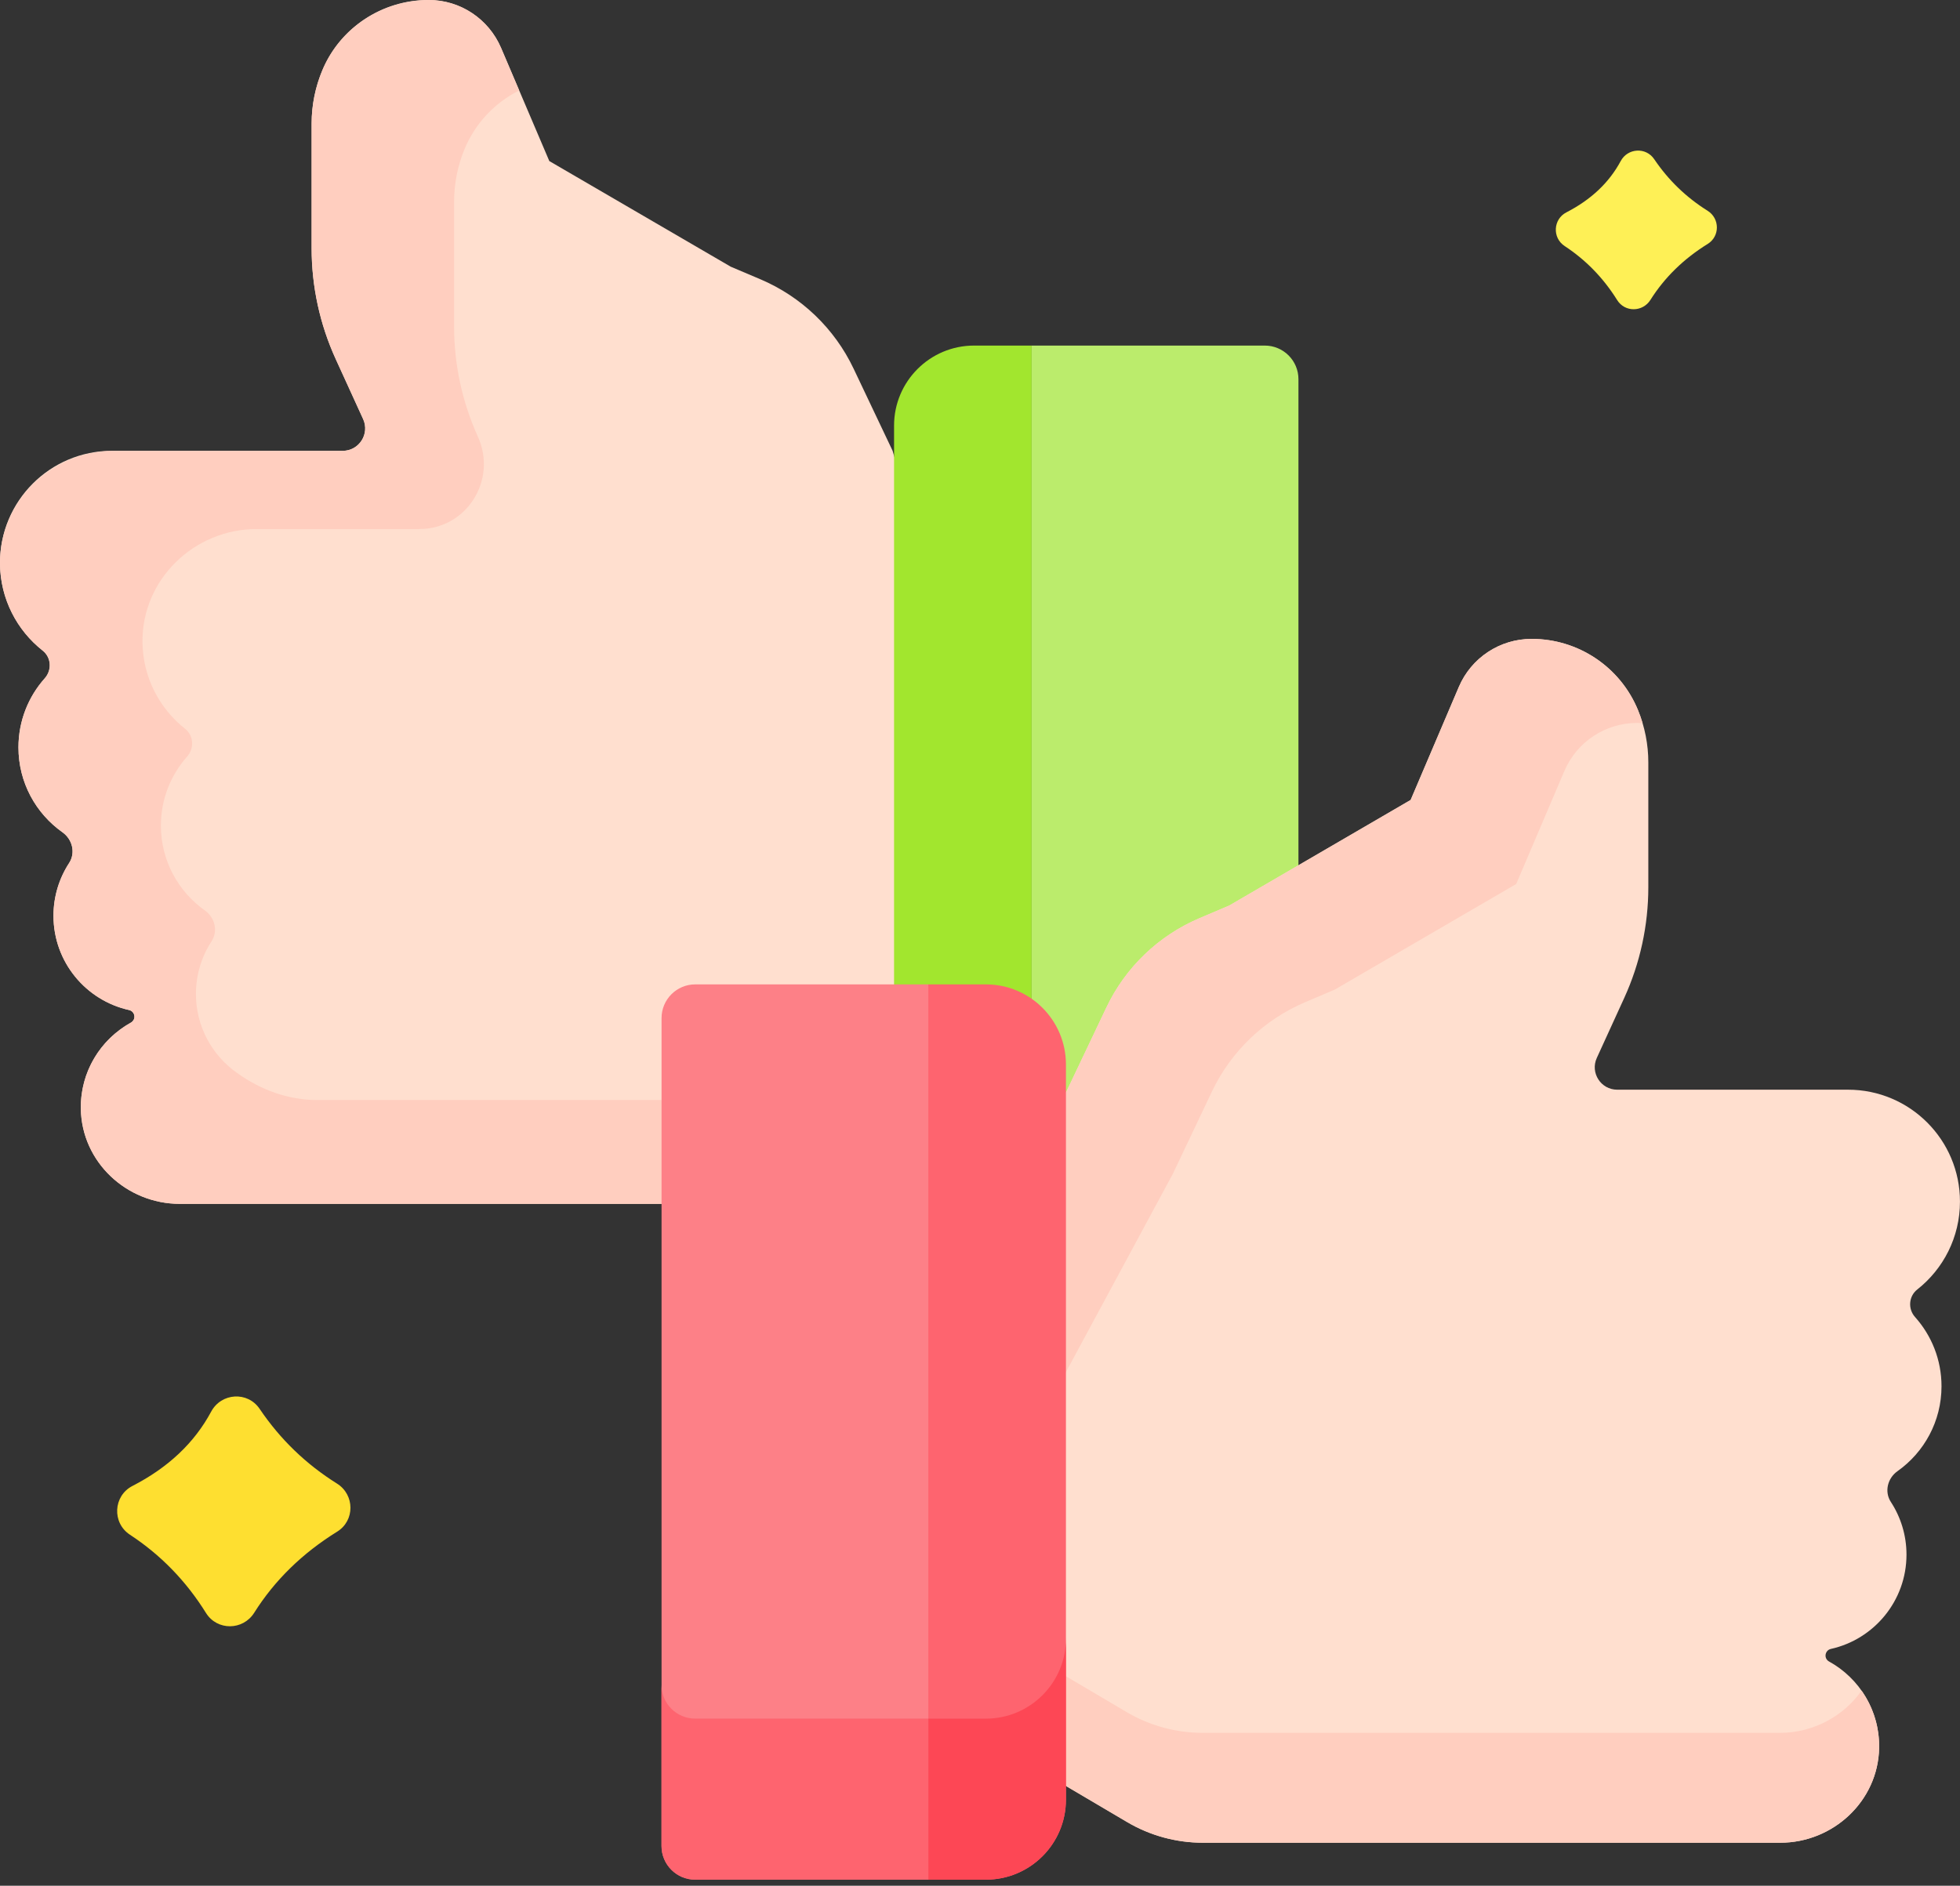 <svg width="53" height="51" viewBox="0 0 53 51" fill="none" xmlns="http://www.w3.org/2000/svg">
<rect x="0" y="0" width="53" height="51" fill="#333333" stroke="none"/>
<path d="M24.137 12.192L23.081 9.968C22.565 8.883 21.67 8.024 20.564 7.554L19.76 7.213L14.854 4.356L13.551 1.299C13.215 0.511 12.441 0 11.585 0H11.578C10.319 0 9.185 0.76 8.707 1.924C8.522 2.374 8.427 2.855 8.427 3.342V6.714C8.427 7.749 8.649 8.771 9.079 9.712L9.82 11.334C10.003 11.736 9.709 12.193 9.268 12.193H3.026C1.355 12.192 0 13.547 0 15.219C0 16.183 0.451 17.041 1.153 17.595C1.387 17.779 1.412 18.119 1.214 18.341C0.769 18.838 0.499 19.494 0.499 20.213C0.499 21.162 0.969 22 1.689 22.509C1.958 22.699 2.049 23.065 1.869 23.341C1.601 23.751 1.446 24.241 1.446 24.767C1.446 26.015 2.322 27.059 3.493 27.317C3.577 27.336 3.635 27.412 3.635 27.498C3.635 27.565 3.597 27.625 3.539 27.657C2.717 28.11 2.166 28.991 2.186 29.999C2.215 31.432 3.428 32.558 4.86 32.558H25.591V17.278L24.137 12.192Z" fill="#FFDFCF"/>
<path d="M8.58 29.751C7.797 29.751 7.048 29.477 6.412 29.019C6.409 29.017 6.407 29.015 6.404 29.014C5.736 28.541 5.298 27.763 5.298 26.882C5.298 26.356 5.454 25.866 5.721 25.457C5.901 25.18 5.81 24.815 5.541 24.624C4.821 24.115 4.351 23.277 4.351 22.328C4.351 21.613 4.619 20.959 5.059 20.463C5.257 20.24 5.24 19.895 5.005 19.71C4.316 19.166 3.869 18.329 3.853 17.387C3.824 15.684 5.241 14.308 6.943 14.308H11.338C12.623 14.308 13.453 12.978 12.922 11.808C12.498 10.872 12.279 9.857 12.279 8.829V5.457C12.279 4.971 12.374 4.489 12.559 4.039C12.849 3.332 13.383 2.775 14.039 2.446L13.548 1.293C13.214 0.511 12.448 -0.003 11.598 1.68402e-05C10.364 0.005 9.229 0.721 8.736 1.853C8.532 2.323 8.426 2.83 8.426 3.342V6.714C8.426 7.749 8.649 8.771 9.078 9.712L9.819 11.334C10.003 11.735 9.709 12.193 9.267 12.193H3.091C1.389 12.193 -0.029 13.569 0 15.272C0.017 16.214 0.464 17.051 1.153 17.595C1.388 17.78 1.405 18.125 1.207 18.348C0.767 18.844 0.499 19.497 0.499 20.213C0.499 21.162 0.969 22 1.689 22.509C1.958 22.699 2.049 23.065 1.869 23.341C1.602 23.751 1.446 24.241 1.446 24.767C1.446 26.015 2.322 27.059 3.493 27.317C3.577 27.336 3.635 27.412 3.635 27.498C3.635 27.565 3.597 27.625 3.539 27.657C3.396 27.736 3.264 27.829 3.139 27.932C3.139 27.931 3.139 27.931 3.139 27.93C2.549 28.416 2.175 29.154 2.186 29.98C2.204 31.42 3.419 32.559 4.859 32.559H25.591V29.751H8.58Z" fill="#FFCEBF"/>
<path d="M27.897 23.53V34.022H24.176V23.428V11.511C24.176 10.316 25.145 9.346 26.34 9.346H27.897V23.53Z" fill="#A2E62E"/>
<path d="M35.111 10.255V34.022H27.896V23.529V9.346H34.2C34.703 9.346 35.111 9.753 35.111 10.255Z" fill="#BBEC6C"/>
<path d="M28.861 48.324L30.477 49.277C31.098 49.644 31.806 49.837 32.528 49.837H44.256H48.138C49.571 49.837 50.784 48.71 50.813 47.278C50.833 46.27 50.281 45.389 49.46 44.936C49.401 44.904 49.364 44.843 49.364 44.777C49.364 44.691 49.422 44.615 49.506 44.596C50.676 44.337 51.553 43.294 51.553 42.045C51.553 41.52 51.397 41.03 51.13 40.62C50.95 40.344 51.041 39.978 51.31 39.788C52.03 39.279 52.5 38.44 52.5 37.492C52.5 36.772 52.229 36.117 51.785 35.62C51.587 35.398 51.612 35.058 51.845 34.874C52.548 34.32 52.999 33.462 52.999 32.498C52.999 30.826 51.644 29.471 49.972 29.471H43.731C43.289 29.471 42.995 29.014 43.179 28.612L43.92 26.991C44.35 26.05 44.572 25.027 44.572 23.993V20.62C44.572 20.134 44.477 19.653 44.292 19.203C43.813 18.039 42.679 17.279 41.42 17.279H41.414C40.557 17.279 39.784 17.79 39.448 18.578L38.145 21.635L33.239 24.491L32.434 24.833C31.329 25.303 30.433 26.162 29.918 27.247L28.861 29.471L25.59 35.539V46.089L28.861 48.324Z" fill="#FFDFCF"/>
<path d="M28.444 37.812L31.716 31.744L32.772 29.52C33.288 28.435 34.183 27.576 35.289 27.106L36.093 26.764L40.999 23.908L42.302 20.851C42.638 20.063 43.412 19.552 44.268 19.552H44.275C44.322 19.552 44.37 19.555 44.417 19.557C44.381 19.437 44.34 19.319 44.292 19.203C43.813 18.039 42.679 17.279 41.42 17.279H41.414C40.557 17.279 39.784 17.79 39.448 18.578L38.145 21.635L33.239 24.491L32.434 24.833C31.329 25.303 30.433 26.162 29.918 27.247L28.861 29.471L25.59 35.539V46.089L28.444 48.038V37.812Z" fill="#FFCEBF"/>
<path d="M48.13 46.865H44.247H32.52C31.798 46.865 31.09 46.672 30.468 46.305L28.853 45.352L25.59 43.123V46.089L28.861 48.323L30.477 49.277C31.098 49.644 31.807 49.837 32.528 49.837H44.256H48.138C49.571 49.837 50.784 48.71 50.813 47.278C50.824 46.699 50.647 46.162 50.338 45.724C49.851 46.416 49.035 46.865 48.13 46.865Z" fill="#FFCEBF"/>
<path d="M26.659 26.623H25.103L22.182 30.075V48.781L25.103 50.836H26.659C27.855 50.836 28.824 49.867 28.824 48.672V28.789C28.824 27.593 27.855 26.623 26.659 26.623Z" fill="#FE646F"/>
<path d="M26.659 46.481H25.103L22.182 44.425V48.781L25.103 50.836H26.659C27.855 50.836 28.824 49.867 28.824 48.672V44.316C28.824 45.511 27.855 46.481 26.659 46.481Z" fill="#FD4755"/>
<path d="M25.103 26.623V50.836H18.799C18.297 50.836 17.889 50.429 17.889 49.925V27.534C17.889 27.032 18.297 26.623 18.799 26.623H25.103Z" fill="#FD8087"/>
<path d="M17.887 45.569V49.925C17.887 50.429 18.295 50.836 18.798 50.836H25.101V46.48H18.798C18.295 46.48 17.887 46.073 17.887 45.569Z" fill="#FE646F"/>
<path d="M46.175 5.7C45.601 5.341 45.118 4.878 44.731 4.305C44.507 3.973 44.014 4.003 43.825 4.356C43.513 4.938 43.024 5.4 42.357 5.743C41.997 5.928 41.971 6.432 42.309 6.654C42.877 7.027 43.352 7.511 43.729 8.115C43.937 8.45 44.419 8.444 44.629 8.111C45.012 7.503 45.529 6.999 46.178 6.597C46.511 6.391 46.507 5.908 46.175 5.7Z" fill="#FEF056"/>
<path d="M9.113 40.124C8.282 39.604 7.582 38.934 7.021 38.103C6.697 37.623 5.984 37.667 5.71 38.178C5.258 39.02 4.55 39.69 3.583 40.187C3.061 40.455 3.024 41.185 3.514 41.507C4.336 42.046 5.025 42.748 5.57 43.623C5.872 44.107 6.57 44.1 6.874 43.617C7.428 42.737 8.177 42.007 9.117 41.424C9.6 41.125 9.594 40.426 9.113 40.124Z" fill="#FEDF30"/>
</svg>
